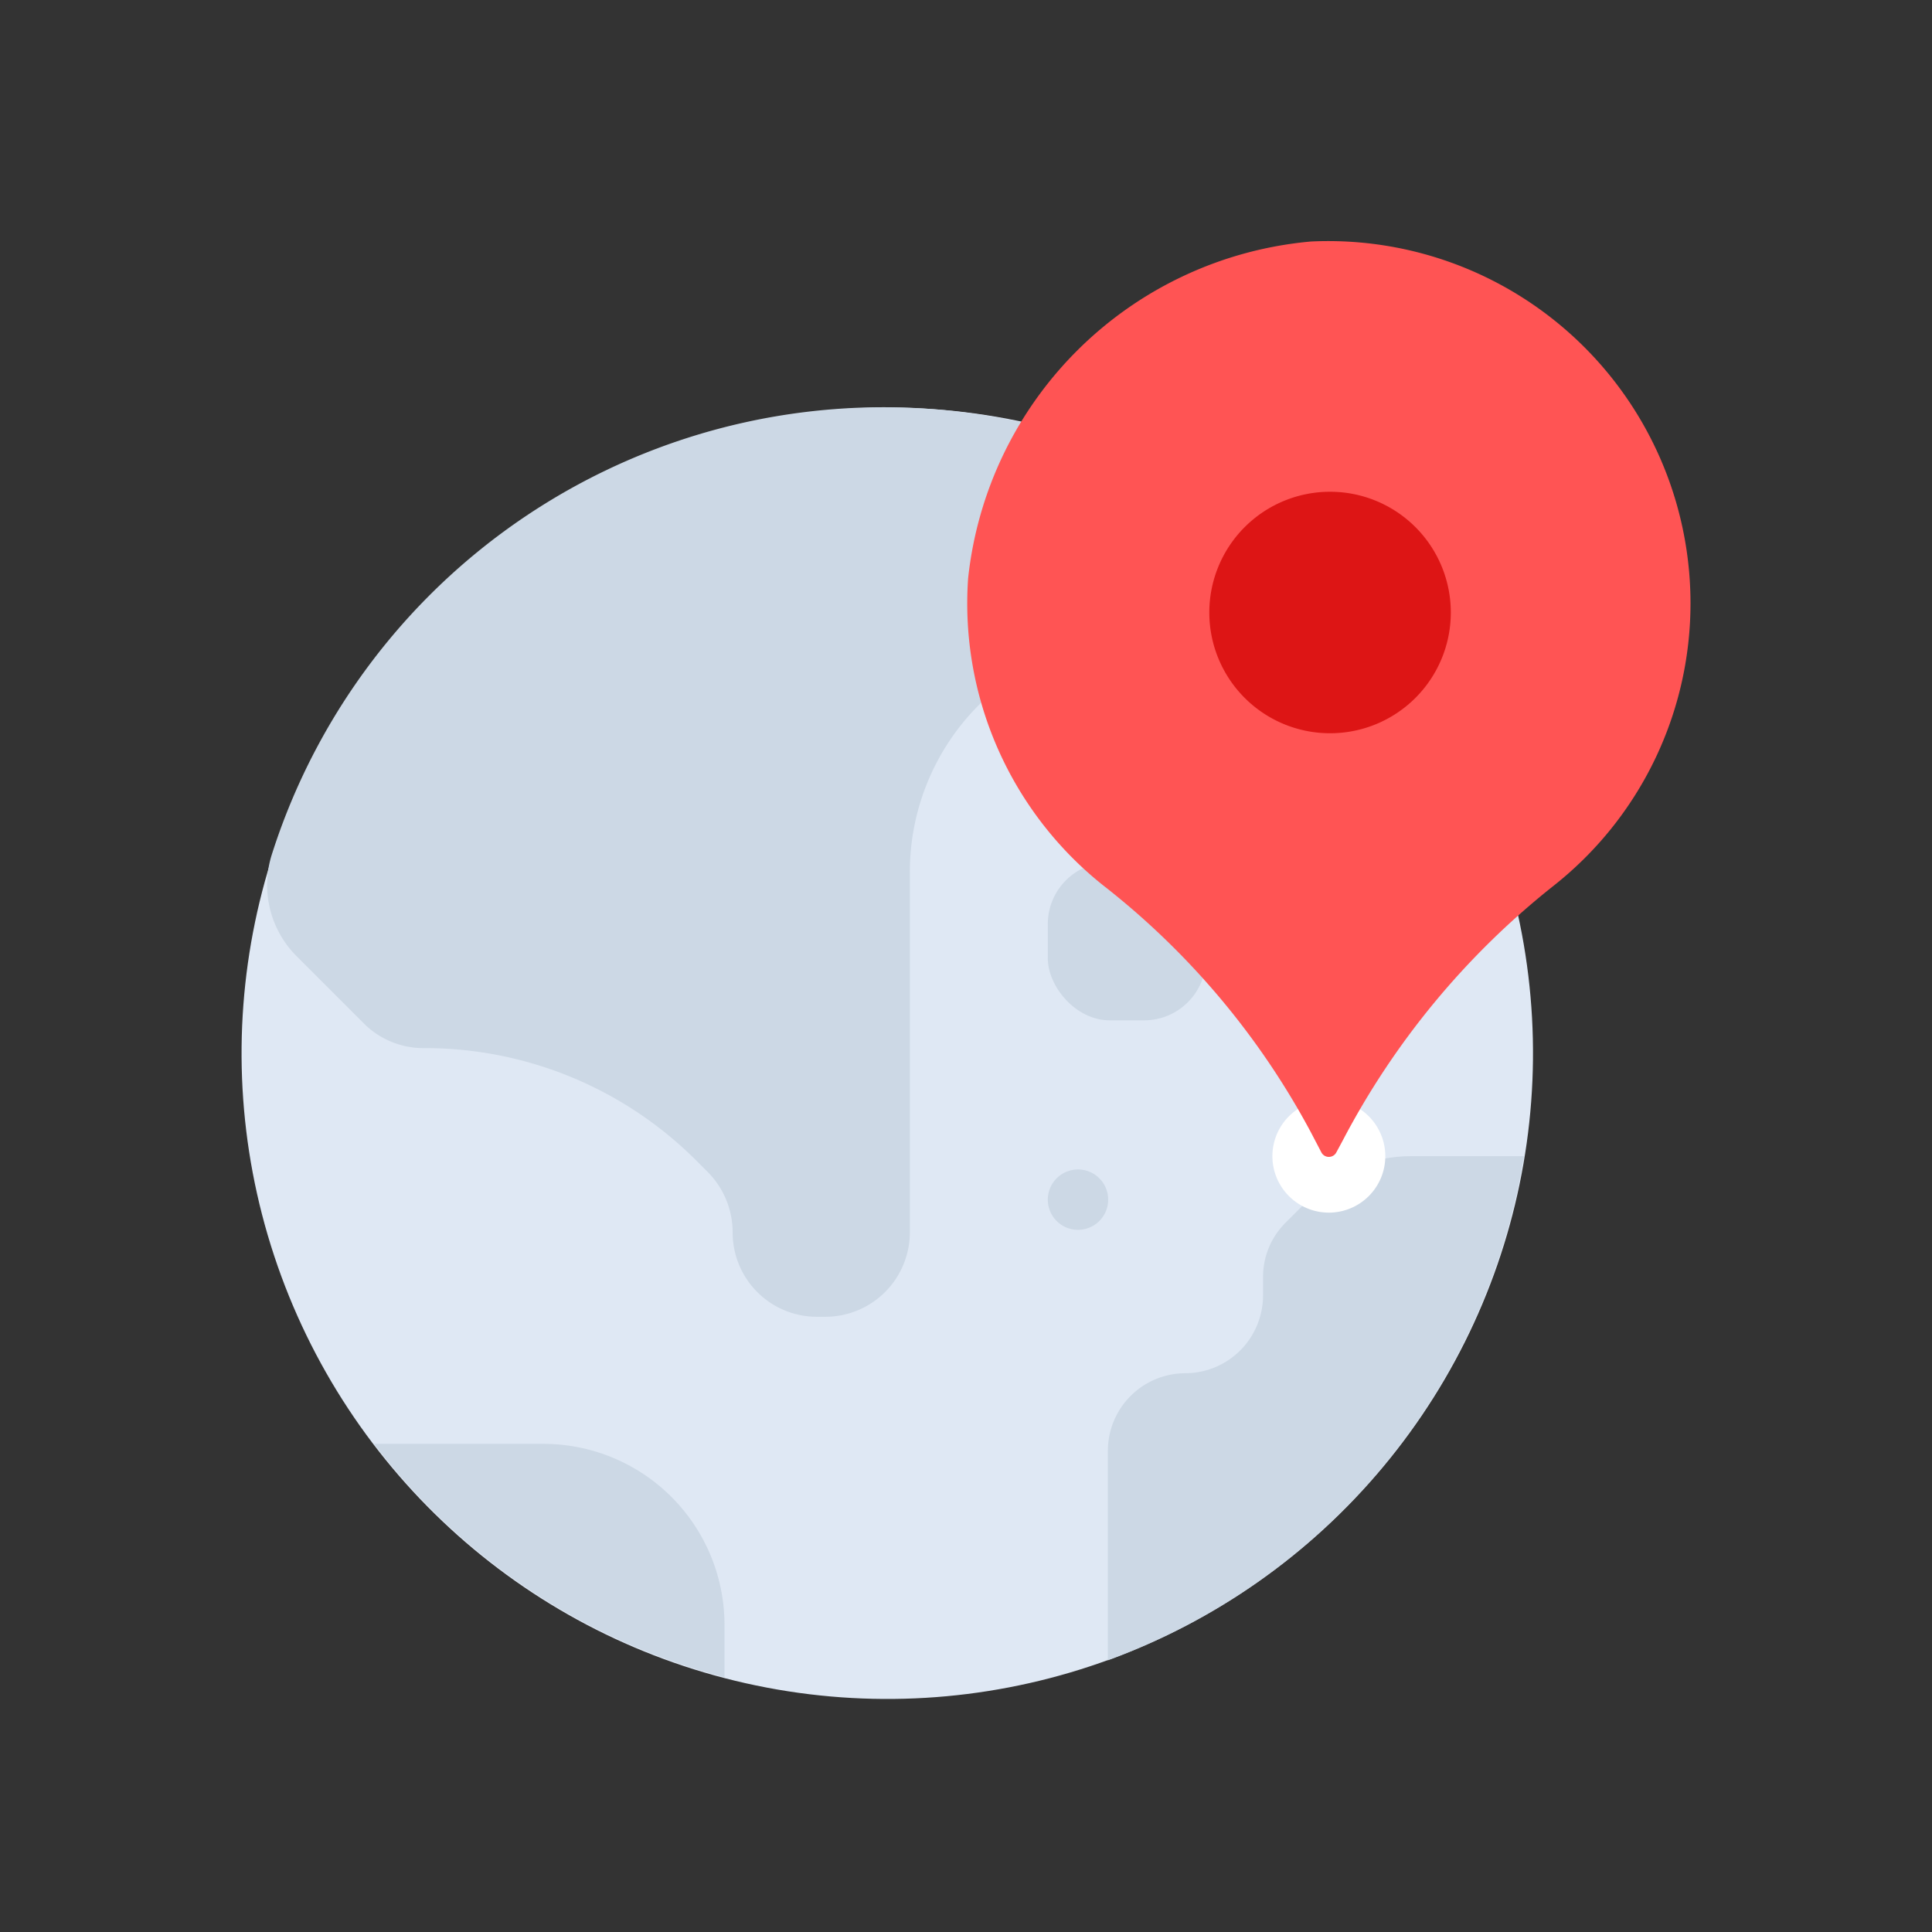 <svg id="Layer_1" data-name="Layer 1" xmlns="http://www.w3.org/2000/svg" viewBox="0 0 64 64"><rect x="0" y="0" width="64" height="64" fill="#333333" stroke="none"/><defs><style>.cls-1{fill:#dfe8f4;}.cls-2{fill:#ccd8e5;}.cls-3{fill:#fff;}.cls-4{fill:#ff5454;}.cls-5{fill:#dd1515;}</style></defs><title>map, navigation, location, international, navigate</title><circle class="cls-1" cx="29.39" cy="34.89" r="21.39" transform="translate(-10.74 56.58) rotate(-78.28)"/><path class="cls-2" d="M24.27,40.83h0a2.79,2.79,0,0,0,2.79,2.79h.28a2.8,2.8,0,0,0,2.8-2.79V28.89a7.83,7.83,0,0,1,2.28-5.53h0a7.78,7.78,0,0,0,2.29-5.52V14.2A21.26,21.26,0,0,0,9,28.32a3.34,3.34,0,0,0,.84,3.37l2.21,2.21a2.79,2.79,0,0,0,2,.82h0a12.7,12.7,0,0,1,9,3.71l.42.42A2.84,2.84,0,0,1,24.27,40.83Z"/><rect class="cls-2" x="34.71" y="28.56" width="5.24" height="5.24" rx="2.05"/><path class="cls-2" d="M50.48,38.3H46.74a4.71,4.71,0,0,0-3.34,1.39l-.8.8a2.53,2.53,0,0,0-.76,1.81v.61a2.58,2.58,0,0,1-2.57,2.58h0a2.57,2.57,0,0,0-2.57,2.57V55A21.39,21.39,0,0,0,50.48,38.3Z"/><path class="cls-3" d="M45.89,38.3A1.87,1.87,0,1,1,44,36.43,1.87,1.87,0,0,1,45.89,38.3Z"/><path class="cls-2" d="M35.71,40.74h0a1,1,0,0,1-1-1h0a1,1,0,0,1,1-1h0a1,1,0,0,1,1,1h0A1,1,0,0,1,35.71,40.74Z"/><path class="cls-2" d="M42.59,27.89h0a1,1,0,0,1-1-1h0a1,1,0,0,1,1-1h0a1,1,0,0,1,1,1h0A1,1,0,0,1,42.59,27.89Z"/><path class="cls-2" d="M24,55.56V53.83a6,6,0,0,0-6-6H12.39A21.39,21.39,0,0,0,24,55.56Z"/><path class="cls-4" d="M56,20A12,12,0,0,0,43.43,8,12.54,12.54,0,0,0,32.07,19.16a11.94,11.94,0,0,0,4.45,10.15,25.78,25.78,0,0,1,6.9,8.19l.35.67a.28.28,0,0,0,.5,0l.21-.39a26.35,26.35,0,0,1,7-8.45A11.92,11.92,0,0,0,56,20Z"/><path class="cls-5" d="M48.06,20.29a4,4,0,1,1-4-4A4,4,0,0,1,48.06,20.29Z"/></svg>
